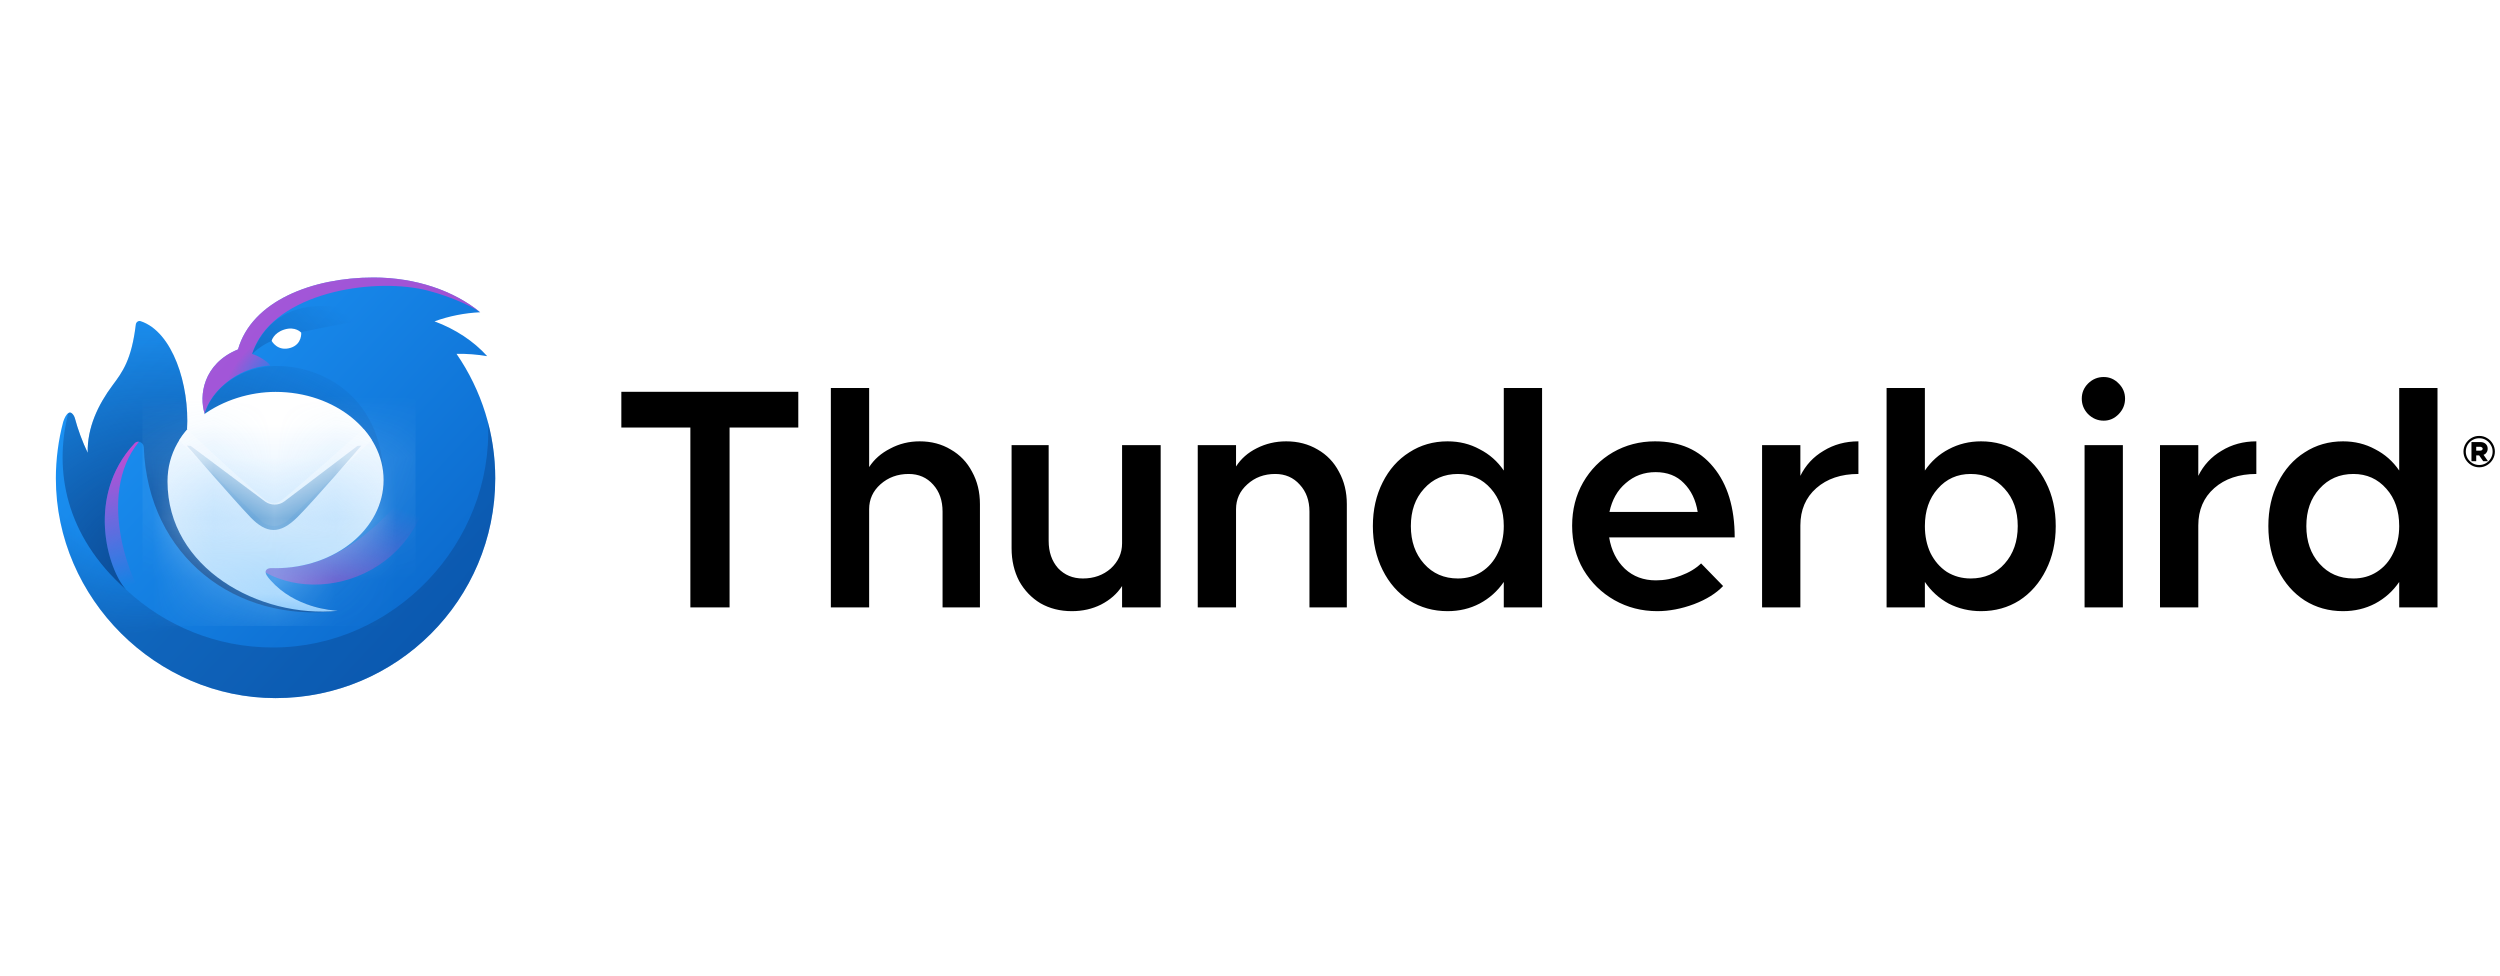 <svg width="41" height="16" viewBox="0 0 41 16" fill="none" xmlns="http://www.w3.org/2000/svg">
<g clip-path="url(#clip0_2_7175)">
<g clip-path="url(#clip1_2_7175)">
<path d="M3.902 5.731H3.903C4.13 4.938 5.118 4.551 6.126 4.551C6.822 4.551 7.447 4.771 7.875 5.121C7.62 5.133 7.367 5.183 7.126 5.27C7.473 5.399 7.77 5.597 7.99 5.841C7.824 5.813 7.655 5.8 7.487 5.803C7.901 6.404 8.123 7.117 8.122 7.846C8.122 9.836 6.509 11.449 4.519 11.449C2.56 11.449 0.916 9.809 0.916 7.846C0.916 7.536 0.957 7.216 1.037 6.916C1.058 6.853 1.087 6.793 1.126 6.771C1.175 6.743 1.219 6.826 1.226 6.852C1.279 7.05 1.35 7.242 1.438 7.426C1.43 7.015 1.606 6.64 1.848 6.316C2.009 6.1 2.158 5.9 2.227 5.322C2.232 5.283 2.269 5.255 2.306 5.267C2.83 5.439 3.111 6.313 3.067 7.043C3.357 7.084 3.356 6.782 3.356 6.782C3.263 6.497 3.325 5.968 3.901 5.731H3.902Z" fill="url(#paint0_linear_2_7175)"/>
<path opacity="0.9" d="M8.004 6.929C8.091 8.91 6.462 10.619 4.476 10.619C2.616 10.619 1.093 9.181 0.955 7.357C0.93 7.528 0.917 7.7 0.916 7.873C0.93 9.825 2.57 11.449 4.519 11.449C6.509 11.449 8.122 9.836 8.122 7.846C8.122 7.529 8.081 7.222 8.004 6.929Z" fill="url(#paint1_radial_2_7175)"/>
<path style="mix-blend-mode:screen" d="M4.431 5.994C4.392 5.925 4.213 5.823 4.135 5.806C4.431 4.856 5.942 4.565 6.866 4.733C7.251 4.803 7.73 5.012 7.876 5.121C7.447 4.771 6.822 4.551 6.126 4.551C5.119 4.551 4.13 4.938 3.903 5.731H3.901C3.325 5.968 3.263 6.497 3.356 6.782C3.445 6.442 3.868 6.025 4.431 5.994Z" fill="url(#paint2_radial_2_7175)"/>
<path d="M5.478 5.338C4.669 5.497 4.404 5.549 4.133 5.807C4.437 5.001 5.214 4.838 6.139 5.205C5.919 5.251 5.699 5.295 5.478 5.338V5.338Z" fill="url(#paint3_linear_2_7175)"/>
<path d="M1.112 6.806C0.891 7.711 1.062 8.775 2.066 9.668C1.767 9.341 1.402 8.134 2.208 7.271C2.262 7.213 2.355 7.256 2.358 7.335C2.425 9.128 3.871 10.223 5.539 10.018C5.022 9.989 3.313 9.391 4.584 9.154C5.249 9.03 6.291 8.836 6.291 7.901C6.291 6.386 5.119 5.943 4.408 6.008C3.922 6.054 3.489 6.362 3.356 6.782C3.407 6.947 3.203 7.063 3.067 7.044C3.111 6.313 2.831 5.439 2.306 5.268C2.269 5.255 2.232 5.283 2.227 5.322C2.158 5.9 2.009 6.1 1.848 6.316C1.606 6.64 1.43 7.015 1.438 7.426C1.35 7.242 1.279 7.05 1.226 6.853C1.221 6.83 1.188 6.768 1.149 6.765C1.128 6.764 1.117 6.785 1.112 6.806Z" fill="url(#paint4_radial_2_7175)"/>
<path style="mix-blend-mode:screen" d="M4.138 9.245C5.116 10.04 7.083 9.444 7.083 7.513C6.289 8.717 5.278 9.547 4.138 9.245H4.138Z" fill="url(#paint5_linear_2_7175)"/>
<path style="mix-blend-mode:screen" d="M2.207 7.271C2.216 7.261 2.228 7.253 2.24 7.249C2.253 7.244 2.266 7.243 2.279 7.244C1.558 8.124 2.14 9.669 2.539 10.048C2.561 10.111 2.16 9.783 2.105 9.706C1.801 9.448 1.366 8.172 2.207 7.271Z" fill="url(#paint6_linear_2_7175)"/>
<path d="M4.519 9.318C5.497 9.318 6.291 8.671 6.291 7.873C6.291 7.074 5.497 6.427 4.519 6.427C3.684 6.427 2.747 6.97 2.747 7.894C2.747 9.321 4.256 10.142 5.541 10.018C5.444 10.007 4.842 9.975 4.435 9.514C4.398 9.473 4.334 9.4 4.363 9.353C4.392 9.306 4.472 9.318 4.519 9.318L4.519 9.318Z" fill="url(#paint7_linear_2_7175)"/>
<path opacity="0.6" d="M6.098 7.215L4.698 8.555C4.573 8.644 4.441 8.65 4.311 8.57L2.937 7.22C2.976 7.157 3.02 7.097 3.069 7.041L3.213 7.176C3.574 7.514 3.865 7.787 4.276 8.138C4.462 8.296 4.519 8.293 4.701 8.138C5.172 7.737 5.515 7.433 5.963 7.034C6.012 7.091 6.058 7.151 6.098 7.215L6.098 7.215Z" fill="white"/>
<mask id="mask0_2_7175" style="mask-type:luminance" maskUnits="userSpaceOnUse" x="2" y="7" width="5" height="4">
<path d="M6.291 7.872C6.291 8.671 5.497 9.318 4.519 9.318C4.472 9.318 4.392 9.306 4.363 9.353C4.334 9.4 4.398 9.472 4.435 9.514C4.817 9.947 5.372 10.001 5.518 10.015L5.541 10.018C4.256 10.142 2.748 9.321 2.747 7.893C2.746 7.656 2.812 7.423 2.938 7.221L4.318 8.475C4.416 8.564 4.582 8.564 4.68 8.475L6.086 7.197C6.217 7.399 6.291 7.629 6.291 7.872Z" fill="white"/>
</mask>
<g mask="url(#mask0_2_7175)">
<path opacity="0.7" d="M2.337 6.205H6.815V10.266H2.337V6.205Z" fill="url(#paint8_linear_2_7175)"/>
<g filter="url(#filter0_f_2_7175)">
<path fill-rule="evenodd" clip-rule="evenodd" d="M4.108 8.483C3.847 8.211 3.065 7.309 3.065 7.309L3.126 7.312L4.349 8.226C4.441 8.292 4.572 8.292 4.662 8.224L5.862 7.313L5.926 7.308C5.926 7.308 5.17 8.189 4.88 8.479C4.591 8.769 4.369 8.755 4.108 8.483Z" fill="#458FCD"/>
</g>
</g>
<path d="M4.767 5.704C4.957 5.644 4.94 5.456 4.94 5.456C4.94 5.456 4.846 5.345 4.658 5.406C4.482 5.464 4.455 5.59 4.455 5.59C4.455 5.59 4.551 5.772 4.767 5.704Z" fill="white"/>
<path d="M34.501 6.183C34.401 6.183 34.316 6.219 34.243 6.291C34.175 6.36 34.141 6.442 34.141 6.538C34.141 6.634 34.175 6.718 34.243 6.79C34.316 6.862 34.401 6.899 34.501 6.899C34.597 6.899 34.679 6.862 34.748 6.79C34.817 6.718 34.851 6.634 34.851 6.538C34.851 6.442 34.817 6.36 34.748 6.291C34.679 6.219 34.597 6.183 34.501 6.183ZM13.626 6.363V9.961H14.254V8.35C14.254 8.189 14.316 8.053 14.439 7.943C14.566 7.83 14.72 7.773 14.902 7.773C15.067 7.773 15.201 7.832 15.304 7.948C15.407 8.062 15.458 8.209 15.458 8.391V9.961H16.071V8.268C16.071 8.069 16.028 7.892 15.942 7.737C15.86 7.58 15.743 7.458 15.592 7.372C15.444 7.283 15.275 7.238 15.082 7.238C14.908 7.238 14.746 7.278 14.599 7.357C14.451 7.432 14.336 7.533 14.254 7.66V6.363H13.626ZM24.662 6.363V7.717C24.559 7.566 24.427 7.449 24.265 7.367C24.108 7.281 23.933 7.238 23.74 7.238C23.507 7.238 23.298 7.298 23.113 7.418C22.927 7.535 22.781 7.7 22.675 7.912C22.569 8.122 22.515 8.36 22.515 8.628C22.515 8.896 22.569 9.136 22.675 9.348C22.781 9.561 22.927 9.728 23.113 9.848C23.298 9.964 23.507 10.023 23.74 10.023C23.933 10.023 24.108 9.981 24.265 9.899C24.427 9.813 24.559 9.695 24.662 9.544V9.961H25.29V6.363H24.662ZM30.94 6.363V9.961H31.568V9.544C31.671 9.695 31.801 9.813 31.959 9.899C32.12 9.981 32.297 10.023 32.489 10.023C32.722 10.023 32.932 9.964 33.117 9.848C33.302 9.728 33.448 9.561 33.554 9.348C33.661 9.136 33.714 8.896 33.714 8.628C33.714 8.36 33.661 8.122 33.554 7.912C33.448 7.7 33.302 7.535 33.117 7.418C32.932 7.298 32.722 7.238 32.489 7.238C32.297 7.238 32.12 7.281 31.959 7.367C31.801 7.449 31.671 7.566 31.568 7.717V6.363H30.94ZM39.347 6.363V7.717C39.244 7.566 39.112 7.449 38.951 7.367C38.793 7.281 38.618 7.238 38.426 7.238C38.192 7.238 37.983 7.298 37.798 7.418C37.612 7.535 37.467 7.7 37.36 7.912C37.254 8.122 37.201 8.36 37.201 8.628C37.201 8.896 37.254 9.136 37.36 9.348C37.467 9.561 37.612 9.728 37.798 9.848C37.983 9.964 38.192 10.023 38.426 10.023C38.618 10.023 38.793 9.981 38.951 9.899C39.112 9.813 39.244 9.695 39.347 9.544V9.961H39.975V6.363H39.347ZM10.19 6.425V7.012H11.322V9.961H11.965V7.012H13.092V6.425H10.19ZM40.659 7.149C40.613 7.149 40.57 7.16 40.53 7.184C40.491 7.207 40.46 7.238 40.436 7.278C40.413 7.317 40.401 7.36 40.401 7.406C40.401 7.452 40.413 7.495 40.436 7.535C40.46 7.574 40.491 7.605 40.53 7.629C40.57 7.652 40.613 7.664 40.659 7.664C40.705 7.664 40.748 7.652 40.787 7.629C40.827 7.605 40.858 7.574 40.881 7.535C40.904 7.495 40.916 7.452 40.916 7.406C40.916 7.36 40.904 7.317 40.881 7.278C40.858 7.238 40.827 7.207 40.787 7.184C40.748 7.16 40.705 7.149 40.659 7.149ZM40.659 7.187C40.699 7.187 40.736 7.196 40.769 7.216C40.802 7.236 40.829 7.262 40.848 7.296C40.869 7.329 40.879 7.366 40.879 7.406C40.879 7.446 40.869 7.483 40.849 7.517C40.83 7.55 40.803 7.577 40.769 7.597C40.736 7.616 40.699 7.626 40.659 7.626C40.62 7.626 40.583 7.616 40.549 7.597C40.515 7.576 40.489 7.549 40.468 7.516C40.449 7.482 40.439 7.446 40.439 7.406C40.439 7.366 40.449 7.329 40.468 7.296C40.489 7.262 40.515 7.236 40.549 7.216C40.583 7.196 40.62 7.187 40.659 7.187ZM21.094 7.238C20.919 7.238 20.758 7.276 20.611 7.351C20.466 7.423 20.353 7.523 20.271 7.65V7.3H19.643V9.961H20.271V8.35C20.271 8.189 20.333 8.053 20.456 7.943C20.58 7.83 20.732 7.773 20.914 7.773C21.079 7.773 21.213 7.832 21.316 7.948C21.422 8.062 21.475 8.209 21.475 8.391V9.961H22.088V8.268C22.088 8.069 22.045 7.892 21.959 7.737C21.877 7.58 21.76 7.458 21.609 7.372C21.458 7.283 21.287 7.238 21.094 7.238ZM27.142 7.238C26.891 7.238 26.661 7.298 26.452 7.418C26.246 7.538 26.083 7.703 25.963 7.912C25.843 8.122 25.783 8.359 25.783 8.623C25.783 8.89 25.845 9.131 25.968 9.343C26.095 9.556 26.265 9.722 26.478 9.843C26.691 9.963 26.924 10.023 27.178 10.023C27.373 10.023 27.574 9.985 27.78 9.909C27.986 9.831 28.145 9.731 28.259 9.611L27.898 9.24C27.813 9.323 27.701 9.39 27.564 9.441C27.43 9.493 27.294 9.518 27.157 9.518C26.955 9.518 26.785 9.455 26.648 9.328C26.511 9.197 26.425 9.026 26.39 8.813H28.449C28.449 8.326 28.332 7.942 28.099 7.66C27.869 7.379 27.55 7.238 27.142 7.238ZM30.478 7.238C30.265 7.238 30.075 7.29 29.907 7.393C29.739 7.492 29.612 7.629 29.526 7.804V7.3H28.898V9.961H29.526V8.618C29.526 8.364 29.613 8.159 29.788 8.005C29.963 7.851 30.193 7.773 30.478 7.773V7.238ZM37.004 7.238C36.791 7.238 36.601 7.29 36.433 7.393C36.265 7.492 36.138 7.629 36.052 7.804V7.3H35.424V9.961H36.052V8.618C36.052 8.364 36.139 8.159 36.314 8.005C36.489 7.851 36.719 7.773 37.004 7.773V7.238ZM40.532 7.25V7.564H40.61V7.469H40.658L40.725 7.564H40.803L40.73 7.459C40.751 7.452 40.768 7.439 40.779 7.421C40.792 7.403 40.798 7.382 40.798 7.359C40.798 7.326 40.787 7.3 40.765 7.28C40.743 7.26 40.715 7.25 40.679 7.25H40.532ZM16.59 7.3V8.993C16.59 9.192 16.632 9.371 16.714 9.529C16.8 9.683 16.916 9.805 17.064 9.894C17.215 9.98 17.386 10.023 17.579 10.023C17.754 10.023 17.913 9.987 18.057 9.915C18.205 9.839 18.32 9.738 18.402 9.611V9.961H19.035V7.3H18.402V8.911C18.402 9.072 18.34 9.209 18.217 9.323C18.093 9.432 17.941 9.487 17.759 9.487C17.594 9.487 17.459 9.431 17.352 9.318C17.249 9.201 17.198 9.052 17.198 8.87V7.3H16.59ZM34.187 7.3V9.961H34.815V7.3H34.187ZM40.61 7.327H40.671C40.684 7.327 40.695 7.33 40.703 7.337C40.712 7.342 40.716 7.349 40.716 7.359C40.716 7.368 40.712 7.376 40.703 7.383C40.695 7.388 40.684 7.391 40.671 7.391H40.61V7.327ZM27.152 7.743C27.344 7.743 27.499 7.803 27.615 7.923C27.735 8.043 27.811 8.201 27.842 8.396H26.395C26.437 8.197 26.526 8.039 26.663 7.923C26.8 7.803 26.963 7.743 27.152 7.743ZM23.91 7.773C24.13 7.773 24.31 7.854 24.451 8.015C24.591 8.173 24.662 8.377 24.662 8.628C24.662 8.793 24.629 8.94 24.564 9.07C24.502 9.201 24.413 9.304 24.296 9.379C24.183 9.451 24.054 9.487 23.91 9.487C23.684 9.487 23.498 9.407 23.354 9.245C23.21 9.084 23.138 8.878 23.138 8.628C23.138 8.377 23.21 8.173 23.354 8.015C23.498 7.854 23.684 7.773 23.91 7.773ZM32.319 7.773C32.546 7.773 32.731 7.854 32.875 8.015C33.019 8.173 33.091 8.377 33.091 8.628C33.091 8.878 33.019 9.084 32.875 9.245C32.731 9.407 32.546 9.487 32.319 9.487C32.175 9.487 32.045 9.451 31.928 9.379C31.815 9.304 31.726 9.201 31.66 9.07C31.599 8.94 31.568 8.793 31.568 8.628C31.568 8.377 31.638 8.173 31.779 8.015C31.919 7.854 32.1 7.773 32.319 7.773ZM38.596 7.773C38.815 7.773 38.995 7.854 39.136 8.015C39.277 8.173 39.347 8.377 39.347 8.628C39.347 8.793 39.314 8.94 39.249 9.07C39.187 9.201 39.098 9.304 38.981 9.379C38.868 9.451 38.74 9.487 38.596 9.487C38.369 9.487 38.184 9.407 38.04 9.245C37.895 9.084 37.824 8.878 37.824 8.628C37.824 8.377 37.895 8.173 38.04 8.015C38.184 7.854 38.369 7.773 38.596 7.773Z" fill="black"/>
</g>
</g>
<defs>
<filter id="filter0_f_2_7175" x="-28.935" y="-24.692" width="66.86" height="65.384" filterUnits="userSpaceOnUse" color-interpolation-filters="sRGB">
<feFlood flood-opacity="0" result="BackgroundImageFix"/>
<feBlend mode="normal" in="SourceGraphic" in2="BackgroundImageFix" result="shape"/>
<feGaussianBlur stdDeviation="16" result="effect1_foregroundBlur_2_7175"/>
</filter>
<linearGradient id="paint0_linear_2_7175" x1="2.167" y1="5.738" x2="7.245" y2="10.476" gradientUnits="userSpaceOnUse">
<stop stop-color="#1B91F3"/>
<stop offset="1" stop-color="#0B68CB"/>
</linearGradient>
<radialGradient id="paint1_radial_2_7175" cx="0" cy="0" r="1" gradientUnits="userSpaceOnUse" gradientTransform="translate(2.157 7.368) rotate(66.518) scale(3.047 2.918)">
<stop offset="0.53" stop-color="#0B4186" stop-opacity="0"/>
<stop offset="1" stop-color="#0B4186" stop-opacity="0.45"/>
</radialGradient>
<radialGradient id="paint2_radial_2_7175" cx="0" cy="0" r="1" gradientUnits="userSpaceOnUse" gradientTransform="translate(4.612 6.117) rotate(-127.997) scale(0.651 1.078)">
<stop stop-color="#EF3ACC" stop-opacity="0"/>
<stop offset="1" stop-color="#EF3ACC" stop-opacity="0.64"/>
</radialGradient>
<linearGradient id="paint3_linear_2_7175" x1="3.58" y1="6.951" x2="5.407" y2="4.917" gradientUnits="userSpaceOnUse">
<stop stop-color="#0F5DB0"/>
<stop offset="1" stop-color="#0F5DB0" stop-opacity="0"/>
</linearGradient>
<radialGradient id="paint4_radial_2_7175" cx="0" cy="0" r="1" gradientUnits="userSpaceOnUse" gradientTransform="translate(3.16 9.81) rotate(-64.262) scale(4.753 5.871)">
<stop offset="0.02" stop-color="#094188"/>
<stop offset="0.97" stop-color="#0B4186" stop-opacity="0"/>
</radialGradient>
<linearGradient id="paint5_linear_2_7175" x1="6.782" y1="8.424" x2="5.933" y2="10.51" gradientUnits="userSpaceOnUse">
<stop stop-color="#E247C4" stop-opacity="0"/>
<stop offset="1" stop-color="#E247C4" stop-opacity="0.64"/>
</linearGradient>
<linearGradient id="paint6_linear_2_7175" x1="1.513" y1="6.553" x2="2.262" y2="9.566" gradientUnits="userSpaceOnUse">
<stop offset="0.1" stop-color="#EF3ACC"/>
<stop offset="1" stop-color="#EF3ACC" stop-opacity="0"/>
</linearGradient>
<linearGradient id="paint7_linear_2_7175" x1="4.519" y1="6.956" x2="4.519" y2="10.003" gradientUnits="userSpaceOnUse">
<stop stop-color="white"/>
<stop offset="0.91" stop-color="#BEE1FE"/>
<stop offset="1" stop-color="#96CEFD"/>
</linearGradient>
<linearGradient id="paint8_linear_2_7175" x1="4.576" y1="8.68" x2="4.576" y2="9.957" gradientUnits="userSpaceOnUse">
<stop stop-color="#BCE0FD"/>
<stop offset="1" stop-color="#88CCFC"/>
</linearGradient>
<clipPath id="clip0_2_7175">
<rect width="40" height="16" fill="white" transform="translate(0.916)"/>
</clipPath>
<clipPath id="clip1_2_7175">
<rect width="40" height="6.898" fill="white" transform="translate(0.916 4.551)"/>
</clipPath>
</defs>
</svg>
